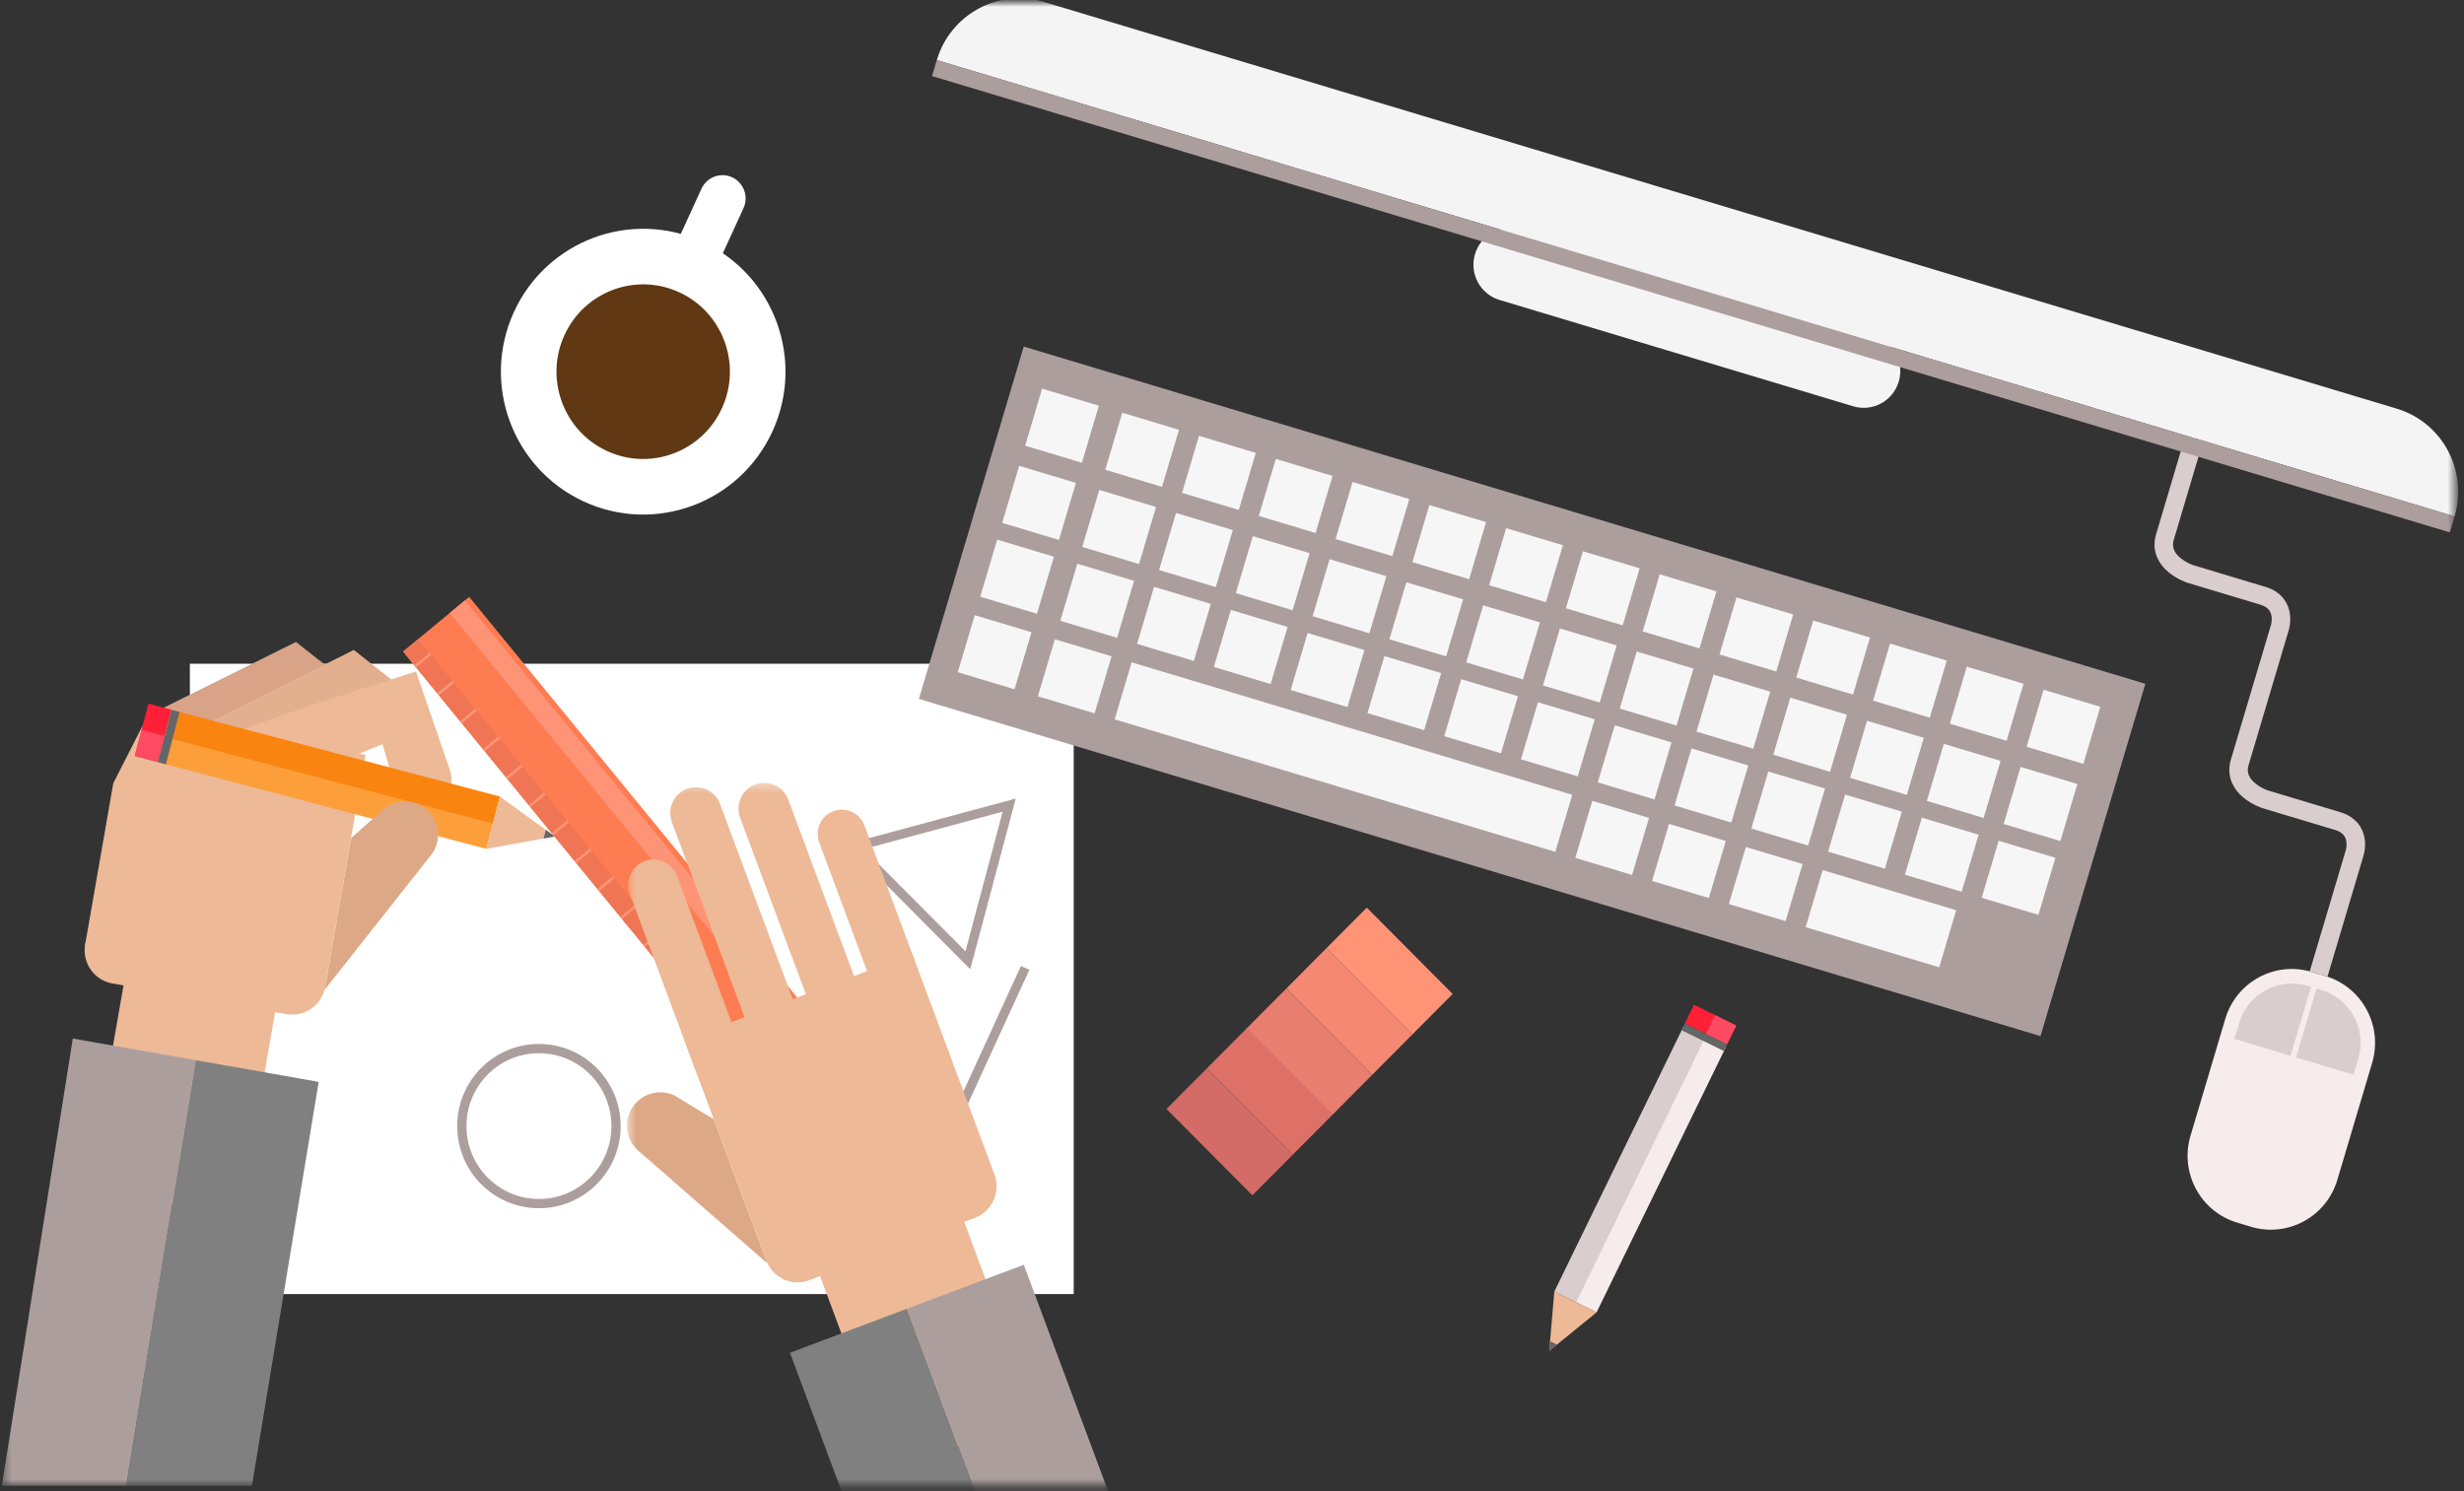 <?xml version="1.0" encoding="UTF-8" standalone="no"?>
<svg width="266px" height="161px" viewBox="0 0 266 161" version="1.1" xmlns="http://www.w3.org/2000/svg" xmlns:xlink="http://www.w3.org/1999/xlink">
    <rect x="0" y="0" width="266" height="161" fill="#333333" stroke="none"/>
    <!-- Generator: Sketch 3.6.1 (26313) - http://www.bohemiancoding.com/sketch -->
    <title>Page 1</title>
    <desc>Created with Sketch.</desc>
    <defs>
        <path id="path-1" d="M0.458,0 L265.379,0 L265.379,160.167 L0.458,160.167 L0.458,0 L0.458,0 Z"></path>
        <path id="path-3" d="M8.732,8.424 L8.732,0.614 L0.164,0.614 L0.164,8.424 L8.732,8.424 L0.164,8.424 L0.164,0.614 L8.733,0.614 L8.733,8.424 L8.732,8.424 Z"></path>
        <path id="path-5" d="M0,0 L279.117,0 L279.117,177.251 L0,177.251 L0,0"></path>
        <path id="path-7" d="M0.51,76.239 L54.689,76.239 L54.689,0.343 L0.51,0.343 L0.51,76.239 L0.51,76.239 Z"></path>
    </defs>
    <g id="Page-1" stroke="none" stroke-width="1" fill="none" fill-rule="evenodd">
        <g id="Desktop-HD-Copy-3" transform="translate(-276, -1815)">
            <g id="Group-2-Copy" transform="translate(251, 1351)">
                <g id="Page-1" transform="translate(11, 464)">
                    <g id="Group-10" transform="translate(34.343, 71.656)">
                        <path d="M167.09,39.075 L162.527,36.828 L161.541,38.852 L166.104,41.099 L167.09,39.075 Z" id="Fill-1" fill="#FF1F37"></path>
                        <path d="M167.09,39.075 L164.809,37.951 L163.823,39.975 L166.103,41.099 L167.09,39.075 Z" id="Fill-3" fill="#FF4A64"></path>
                        <path d="M165.935,41.47 L163.579,40.309 L149.656,68.882 L152.014,70.043 L165.935,41.47 Z" id="Fill-4" fill="#F6ECEC"></path>
                        <path d="M163.731,40.385 L161.374,39.224 L147.452,67.796 L149.809,68.958 L163.731,40.385 Z" id="Fill-5" fill="#DACDCD"></path>
                        <path d="M166.11,41.114 L161.547,38.866 L161.2,39.582 L165.761,41.829 L166.11,41.114 Z" id="Fill-6" fill="#666666"></path>
                        <path d="M147.452,67.796 L146.902,74.197 L152.014,70.044 L147.452,67.796 Z" id="Fill-7" fill="#EDB996"></path>
                        <path d="M146.902,74.197 L146.992,73.156 L147.738,73.518 L146.902,74.197 Z" id="Fill-8" fill="#666666"></path>
                        <path d="M95.568,68.063 L0.156,68.063 L0.156,0.009 L95.568,0.009 L95.568,68.063 Z" id="Fill-9" fill="#FFFFFF"></path>
                    </g>
                    <g id="Group-103" transform="translate(13.737, 0.254)">
                        <mask id="mask-2" fill="white">
                            <use xlink:href="#path-1"></use>
                        </mask>
                        <g id="Clip-12"></g>
                        <path d="M80.927,45.07 C78.074,51.305 70.735,54.033 64.533,51.165 C58.332,48.297 55.617,40.917 58.47,34.682 C61.324,28.448 68.664,25.719 74.865,28.587 C81.067,31.456 83.781,38.835 80.927,45.07" id="Fill-11" fill="#603813" mask="url(#mask-2)"></path>
                        <path d="M80.927,45.07 C78.074,51.305 70.735,54.033 64.533,51.165 C58.332,48.297 55.617,40.917 58.47,34.682 C61.324,28.448 68.664,25.719 74.865,28.587 C81.067,31.456 83.781,38.835 80.927,45.07 L80.927,45.07 Z" id="Stroke-13" stroke="#FFFFFF" stroke-width="6" mask="url(#mask-2)"></path>
                        <path d="M74.865,28.588 L78.259,21.172 L74.865,28.588 Z M77.134,29.637 L80.527,22.221 C81.104,20.961 80.555,19.471 79.302,18.891 C78.05,18.311 76.567,18.863 75.99,20.123 L72.597,27.538 C72.553,27.635 72.527,27.735 72.495,27.833 L76.977,29.906 C77.031,29.817 77.09,29.733 77.134,29.637 L77.134,29.637 Z" id="Fill-14" fill="#FFFFFF" mask="url(#mask-2)"></path>
                        <path d="M252.588,127.141 C251.403,131.126 247.228,133.39 243.264,132.199 L241.769,131.749 C237.805,130.557 235.552,126.36 236.737,122.374 L240.496,109.741 C241.682,105.756 245.857,103.49 249.821,104.683 L251.316,105.133 C255.28,106.324 257.533,110.522 256.347,114.507 L252.588,127.141 Z" id="Fill-15" fill="#F6ECEC" mask="url(#mask-2)"></path>
                        <path d="M247.534,113.74 L241.477,111.92 L241.992,110.19 C242.929,107.04 246.24,105.244 249.374,106.186 L249.748,106.299 L247.534,113.74 Z" id="Fill-16" fill="#DACDCD" mask="url(#mask-2)"></path>
                        <path d="M254.337,115.786 L248.132,113.92 L250.346,106.478 L250.869,106.636 C254.002,107.578 255.789,110.908 254.852,114.057 L254.337,115.786 Z" id="Fill-17" fill="#DACDCD" mask="url(#mask-2)"></path>
                        <path d="M236.889,47.941 C236.889,47.941 235.033,54.18 233.982,57.712 C233.139,60.544 236.702,61.711 236.702,61.711 L244.541,64.069 C247.221,64.874 246.383,67.502 246.383,67.502 L242.493,80.581 L244.965,72.268 C244.965,72.268 243.11,78.507 242.058,82.039 C241.216,84.871 244.778,86.039 244.778,86.039 L252.617,88.395 C255.296,89.201 254.46,91.829 254.46,91.829 L250.569,104.908" id="Stroke-18" stroke="#DACDCD" stroke-width="2" mask="url(#mask-2)"></path>
                        <path d="M220.544,111.616 L99.462,75.207 L110.78,37.165 L231.862,73.575 L220.544,111.616 Z" id="Fill-19" fill="#AD9E9E" mask="url(#mask-2)"></path>
                        <path d="M117.059,49.71 L110.933,47.868 L112.765,41.709 L118.891,43.551 L117.059,49.71 Z" id="Fill-20" fill="#F6F6F6" mask="url(#mask-2)"></path>
                        <path d="M125.707,52.311 L119.581,50.469 L121.413,44.31 L127.54,46.151 L125.707,52.311 Z" id="Fill-21" fill="#F6F6F6" mask="url(#mask-2)"></path>
                        <path d="M133.996,54.803 L127.87,52.961 L129.702,46.802 L135.828,48.644 L133.996,54.803 Z" id="Fill-22" fill="#F6F6F6" mask="url(#mask-2)"></path>
                        <path d="M142.284,57.295 L136.159,55.453 L137.991,49.294 L144.116,51.136 L142.284,57.295 Z" id="Fill-23" fill="#F6F6F6" mask="url(#mask-2)"></path>
                        <path d="M150.573,59.788 L144.446,57.945 L146.279,51.786 L152.405,53.629 L150.573,59.788 Z" id="Fill-24" fill="#F6F6F6" mask="url(#mask-2)"></path>
                        <path d="M158.861,62.28 L152.735,60.439 L154.567,54.279 L160.693,56.121 L158.861,62.28 Z" id="Fill-25" fill="#F6F6F6" mask="url(#mask-2)"></path>
                        <path d="M167.15,64.772 L161.024,62.931 L162.856,56.772 L168.982,58.613 L167.15,64.772 Z" id="Fill-26" fill="#F6F6F6" mask="url(#mask-2)"></path>
                        <path d="M175.438,67.265 L169.312,65.423 L171.144,59.264 L177.271,61.105 L175.438,67.265 Z" id="Fill-27" fill="#F6F6F6" mask="url(#mask-2)"></path>
                        <path d="M183.726,69.757 L177.601,67.915 L179.434,61.756 L185.559,63.598 L183.726,69.757 Z" id="Fill-28" fill="#F6F6F6" mask="url(#mask-2)"></path>
                        <path d="M192.015,72.249 L185.889,70.408 L187.722,64.248 L193.847,66.09 L192.015,72.249 Z" id="Fill-29" fill="#F6F6F6" mask="url(#mask-2)"></path>
                        <path d="M200.304,74.741 L194.177,72.9 L196.01,66.741 L202.136,68.582 L200.304,74.741 Z" id="Fill-30" fill="#F6F6F6" mask="url(#mask-2)"></path>
                        <path d="M208.592,77.234 L202.467,75.392 L204.3,69.234 L210.425,71.075 L208.592,77.234 Z" id="Fill-31" fill="#F6F6F6" mask="url(#mask-2)"></path>
                        <path d="M216.881,79.727 L210.756,77.885 L212.588,71.726 L218.714,73.567 L216.881,79.727 Z" id="Fill-32" fill="#F6F6F6" mask="url(#mask-2)"></path>
                        <path d="M225.17,82.219 L219.044,80.377 L220.877,74.218 L227.003,76.06 L225.17,82.219 Z" id="Fill-33" fill="#F6F6F6" mask="url(#mask-2)"></path>
                        <path d="M114.58,58.043 L108.454,56.201 L110.285,50.043 L116.412,51.885 L114.58,58.043 Z" id="Fill-34" fill="#F6F6F6" mask="url(#mask-2)"></path>
                        <path d="M123.228,60.644 L117.102,58.801 L118.934,52.644 L125.061,54.486 L123.228,60.644 Z" id="Fill-35" fill="#F6F6F6" mask="url(#mask-2)"></path>
                        <path d="M131.517,63.136 L125.391,61.294 L127.222,55.136 L133.349,56.978 L131.517,63.136 Z" id="Fill-36" fill="#F6F6F6" mask="url(#mask-2)"></path>
                        <path d="M139.805,65.629 L133.68,63.786 L135.511,57.629 L141.637,59.47 L139.805,65.629 Z" id="Fill-37" fill="#F6F6F6" mask="url(#mask-2)"></path>
                        <path d="M148.094,68.121 L141.967,66.278 L143.799,60.121 L149.925,61.963 L148.094,68.121 Z" id="Fill-38" fill="#F6F6F6" mask="url(#mask-2)"></path>
                        <path d="M156.382,70.613 L150.255,68.77 L152.088,62.613 L158.213,64.455 L156.382,70.613 Z" id="Fill-39" fill="#F6F6F6" mask="url(#mask-2)"></path>
                        <path d="M164.671,73.105 L158.544,71.263 L160.377,65.106 L166.503,66.947 L164.671,73.105 Z" id="Fill-40" fill="#F6F6F6" mask="url(#mask-2)"></path>
                        <path d="M172.96,75.598 L166.833,73.756 L168.665,67.598 L174.791,69.44 L172.96,75.598 Z" id="Fill-41" fill="#F6F6F6" mask="url(#mask-2)"></path>
                        <path d="M181.248,78.09 L175.122,76.248 L176.955,70.09 L183.079,71.932 L181.248,78.09 Z" id="Fill-42" fill="#F6F6F6" mask="url(#mask-2)"></path>
                        <path d="M189.536,80.582 L183.41,78.74 L185.242,72.583 L191.368,74.425 L189.536,80.582 Z" id="Fill-43" fill="#F6F6F6" mask="url(#mask-2)"></path>
                        <path d="M197.824,83.075 L191.699,81.232 L193.531,75.075 L199.656,76.917 L197.824,83.075 Z" id="Fill-44" fill="#F6F6F6" mask="url(#mask-2)"></path>
                        <path d="M206.113,85.567 L199.988,83.725 L201.821,77.568 L207.945,79.409 L206.113,85.567 Z" id="Fill-45" fill="#F6F6F6" mask="url(#mask-2)"></path>
                        <path d="M214.403,88.06 L208.277,86.217 L210.109,80.06 L216.235,81.902 L214.403,88.06 Z" id="Fill-46" fill="#F6F6F6" mask="url(#mask-2)"></path>
                        <path d="M222.691,90.552 L216.565,88.71 L218.398,82.552 L224.524,84.394 L222.691,90.552 Z" id="Fill-47" fill="#F6F6F6" mask="url(#mask-2)"></path>
                        <path d="M112.208,66.014 L106.082,64.171 L107.915,58.013 L114.041,59.855 L112.208,66.014 Z" id="Fill-48" fill="#F6F6F6" mask="url(#mask-2)"></path>
                        <path d="M120.857,68.614 L114.73,66.772 L116.563,60.614 L122.69,62.455 L120.857,68.614 Z" id="Fill-49" fill="#F6F6F6" mask="url(#mask-2)"></path>
                        <path d="M129.145,71.107 L123.019,69.265 L124.852,63.106 L130.978,64.947 L129.145,71.107 Z" id="Fill-50" fill="#F6F6F6" mask="url(#mask-2)"></path>
                        <path d="M137.433,73.599 L131.308,71.757 L133.141,65.598 L139.266,67.44 L137.433,73.599 Z" id="Fill-51" fill="#F6F6F6" mask="url(#mask-2)"></path>
                        <path d="M145.722,76.091 L139.596,74.249 L141.429,68.09 L147.555,69.932 L145.722,76.091 Z" id="Fill-52" fill="#F6F6F6" mask="url(#mask-2)"></path>
                        <path d="M154.01,78.583 L147.885,76.741 L149.717,70.583 L155.843,72.424 L154.01,78.583 Z" id="Fill-53" fill="#F6F6F6" mask="url(#mask-2)"></path>
                        <path d="M162.299,81.076 L156.173,79.234 L158.006,73.075 L164.132,74.917 L162.299,81.076 Z" id="Fill-54" fill="#F6F6F6" mask="url(#mask-2)"></path>
                        <path d="M170.588,83.569 L164.461,81.726 L166.294,75.567 L172.421,77.409 L170.588,83.569 Z" id="Fill-55" fill="#F6F6F6" mask="url(#mask-2)"></path>
                        <path d="M178.876,86.061 L172.751,84.219 L174.584,78.06 L180.709,79.902 L178.876,86.061 Z" id="Fill-56" fill="#F6F6F6" mask="url(#mask-2)"></path>
                        <path d="M187.164,88.553 L181.039,86.711 L182.871,80.552 L188.997,82.394 L187.164,88.553 Z" id="Fill-57" fill="#F6F6F6" mask="url(#mask-2)"></path>
                        <path d="M195.453,91.045 L189.327,89.204 L191.16,83.045 L197.285,84.886 L195.453,91.045 Z" id="Fill-58" fill="#F6F6F6" mask="url(#mask-2)"></path>
                        <path d="M203.742,93.538 L197.617,91.696 L199.45,85.537 L205.574,87.378 L203.742,93.538 Z" id="Fill-59" fill="#F6F6F6" mask="url(#mask-2)"></path>
                        <path d="M212.031,96.03 L205.906,94.188 L207.738,88.03 L213.864,89.871 L212.031,96.03 Z" id="Fill-60" fill="#F6F6F6" mask="url(#mask-2)"></path>
                        <path d="M220.32,98.523 L214.194,96.68 L216.027,90.522 L222.152,92.363 L220.32,98.523 Z" id="Fill-61" fill="#F6F6F6" mask="url(#mask-2)"></path>
                        <path d="M109.784,74.166 L103.657,72.324 L105.49,66.165 L111.616,68.007 L109.784,74.166 Z" id="Fill-62" fill="#F6F6F6" mask="url(#mask-2)"></path>
                        <path d="M118.432,76.767 L112.306,74.924 L114.138,68.766 L120.264,70.607 L118.432,76.767 Z" id="Fill-63" fill="#F6F6F6" mask="url(#mask-2)"></path>
                        <path d="M168.163,91.721 L120.594,77.417 L122.427,71.258 L169.995,85.562 L168.163,91.721 Z" id="Fill-64" fill="#F6F6F6" mask="url(#mask-2)"></path>
                        <path d="M176.451,94.213 L170.326,92.371 L172.158,86.212 L178.284,88.053 L176.451,94.213 Z" id="Fill-65" fill="#F6F6F6" mask="url(#mask-2)"></path>
                        <path d="M184.739,96.705 L178.613,94.863 L180.446,88.705 L186.572,90.546 L184.739,96.705 Z" id="Fill-66" fill="#F6F6F6" mask="url(#mask-2)"></path>
                        <path d="M193.028,99.198 L186.902,97.355 L188.734,91.197 L194.86,93.038 L193.028,99.198 Z" id="Fill-67" fill="#F6F6F6" mask="url(#mask-2)"></path>
                        <path d="M209.607,104.183 L195.193,99.849 L197.025,93.689 L211.439,98.023 L209.607,104.183 Z" id="Fill-68" fill="#F6F6F6" mask="url(#mask-2)"></path>
                        <path d="M205.242,40.948 C204.617,43.048 202.417,44.242 200.327,43.613 L162.145,32.132 C160.056,31.504 158.868,29.291 159.493,27.191 C160.118,25.09 162.319,23.897 164.408,24.526 L202.591,36.007 C204.68,36.635 205.867,38.847 205.242,40.948" id="Fill-69" fill="#F4F4F4" mask="url(#mask-2)"></path>
                        <path d="M259.002,43.869 L112.966,-0.044 C108.047,-1.523 102.867,1.288 101.396,6.233 L265.244,55.501 C266.715,50.556 263.921,45.348 259.002,43.869" id="Fill-70" fill="#F4F4F4" mask="url(#mask-2)"></path>
                        <path d="M264.731,57.228 L100.883,7.959 L101.396,6.233 L265.244,55.502 L264.731,57.228 Z" id="Fill-71" fill="#AD9E9E" mask="url(#mask-2)"></path>
                        <path d="M104.748,103.426 L92.552,91.165 L109.212,86.676 L104.748,103.426 L104.748,103.426 Z" id="Stroke-72" stroke="#AD9E9E" mask="url(#mask-2)"></path>
                        <path d="M110.933,104.251 L98.447,131.472" id="Stroke-73" stroke="#AD9E9E" mask="url(#mask-2)"></path>
                        <path d="M66.769,121.33 C66.769,125.951 63.042,129.699 58.445,129.699 C53.849,129.699 50.121,125.951 50.121,121.33 C50.121,116.708 53.849,112.961 58.445,112.961 C63.042,112.961 66.769,116.708 66.769,121.33 L66.769,121.33 Z" id="Stroke-74" stroke="#AD9E9E" mask="url(#mask-2)"></path>
                        <path d="M43.776,70.095 L50.912,64.191 L93.95,116.764 L86.814,122.668 L43.776,70.095 Z" id="Fill-75" fill="#FE7C52" mask="url(#mask-2)"></path>
                        <path d="M43.776,70.095 L45.409,68.745 L88.447,121.317 L86.814,122.668 L43.776,70.095 Z" id="Fill-76" fill="#EF7554" mask="url(#mask-2)"></path>
                        <path d="M48.816,65.924 L50.449,64.574 L93.488,117.146 L91.854,118.497 L48.816,65.924 Z" id="Fill-77" fill="#FF9376" mask="url(#mask-2)"></path>
                        <path d="M87.21,117.62 C86.814,117.138 86.884,116.426 87.363,116.028 C87.843,115.632 88.551,115.701 88.946,116.184 C89.342,116.665 89.273,117.379 88.794,117.775 C88.315,118.172 87.605,118.103 87.21,117.62" id="Fill-78" fill="#30A2DC" mask="url(#mask-2)"></path>
                        <path d="M88.442,117.348 C88.688,117.146 88.722,116.781 88.52,116.535 C88.319,116.29 87.957,116.256 87.714,116.457 C87.47,116.658 87.435,117.022 87.636,117.268 C87.837,117.515 88.198,117.548 88.442,117.348 M87.013,115.6 C87.726,115.009 88.785,115.114 89.373,115.831 C89.96,116.549 89.857,117.612 89.144,118.203 C88.431,118.794 87.37,118.691 86.784,117.973 C86.195,117.256 86.299,116.19 87.013,115.6" id="Fill-79" fill="#E2684B" mask="url(#mask-2)"></path>
                        <path d="M82.055,116.854 L83.687,115.503 L83.87,115.728 L82.239,117.078 L82.055,116.854 Z" id="Fill-80" fill="#FF9376" mask="url(#mask-2)"></path>
                        <path d="M79.584,113.836 L81.216,112.485 L81.4,112.709 L79.768,114.06 L79.584,113.836 Z" id="Fill-81" fill="#FF9376" mask="url(#mask-2)"></path>
                        <path d="M77.113,110.818 L78.745,109.468 L78.929,109.692 L77.298,111.041 L77.113,110.818 Z" id="Fill-82" fill="#FF9376" mask="url(#mask-2)"></path>
                        <path d="M74.642,107.8 L76.274,106.45 L76.458,106.673 L74.826,108.024 L74.642,107.8 Z" id="Fill-83" fill="#FF9376" mask="url(#mask-2)"></path>
                        <path d="M72.17,104.78 L73.804,103.43 L73.987,103.654 L72.354,105.005 L72.17,104.78 Z" id="Fill-84" fill="#FF9376" mask="url(#mask-2)"></path>
                        <path d="M69.7,101.762 L71.332,100.411 L71.516,100.635 L69.883,101.986 L69.7,101.762 Z" id="Fill-85" fill="#FF9376" mask="url(#mask-2)"></path>
                        <path d="M67.229,98.743 L68.861,97.393 L69.045,97.618 L67.413,98.968 L67.229,98.743 Z" id="Fill-86" fill="#FF9376" mask="url(#mask-2)"></path>
                        <path d="M64.758,95.726 L66.391,94.374 L66.575,94.599 L64.942,95.949 L64.758,95.726 Z" id="Fill-87" fill="#FF9376" mask="url(#mask-2)"></path>
                        <path d="M62.288,92.708 L63.92,91.357 L64.104,91.582 L62.471,92.932 L62.288,92.708 Z" id="Fill-88" fill="#FF9376" mask="url(#mask-2)"></path>
                        <path d="M59.818,89.689 L61.45,88.339 L61.632,88.563 L60.002,89.914 L59.818,89.689 Z" id="Fill-89" fill="#FF9376" mask="url(#mask-2)"></path>
                        <path d="M57.346,86.671 L58.978,85.321 L59.162,85.545 L57.53,86.896 L57.346,86.671 Z" id="Fill-90" fill="#FF9376" mask="url(#mask-2)"></path>
                        <path d="M54.876,83.652 L56.508,82.302 L56.692,82.526 L55.059,83.877 L54.876,83.652 Z" id="Fill-91" fill="#FF9376" mask="url(#mask-2)"></path>
                        <path d="M52.404,80.633 L54.035,79.282 L54.22,79.508 L52.588,80.858 L52.404,80.633 Z" id="Fill-92" fill="#FF9376" mask="url(#mask-2)"></path>
                        <path d="M49.933,77.614 L51.564,76.264 L51.75,76.489 L50.117,77.84 L49.933,77.614 Z" id="Fill-93" fill="#FF9376" mask="url(#mask-2)"></path>
                        <path d="M47.463,74.597 L49.094,73.247 L49.278,73.471 L47.647,74.82 L47.463,74.597 Z" id="Fill-94" fill="#FF9376" mask="url(#mask-2)"></path>
                        <path d="M44.992,71.58 L46.623,70.229 L46.807,70.453 L45.175,71.803 L44.992,71.58 Z" id="Fill-95" fill="#FF9376" mask="url(#mask-2)"></path>
                        <path d="M36.612,72.514 L32.212,69.059 L16.212,77.011 L22.089,78.137 L36.612,72.514 Z" id="Fill-96" fill="#D8A387" mask="url(#mask-2)"></path>
                        <path d="M42.855,73.381 L38.456,69.925 L22.151,78.081 L28.289,79.238 L42.855,73.381 Z" id="Fill-97" fill="#E2B08F" mask="url(#mask-2)"></path>
                        <path d="M9.43,101.869 L35.328,106.435 L39.722,81.246 L16.212,77.011 L12.493,84.311 L9.43,101.869 Z" id="Fill-98" fill="#EDB996" mask="url(#mask-2)"></path>
                        <path d="M9.455,101.726 C9.111,103.7 10.425,105.582 12.389,105.929 L31.186,109.242 C33.15,109.588 35.022,108.269 35.367,106.294 C35.711,104.319 34.397,102.438 32.432,102.092 L13.637,98.778 C11.671,98.432 9.8,99.751 9.455,101.726" id="Fill-99" fill="#EDB996" mask="url(#mask-2)"></path>
                        <path d="M9.746,128.214 L26.114,131.1 L30.667,104.991 L14.301,102.106 L9.746,128.214 Z" id="Fill-100" fill="#EDB996" mask="url(#mask-2)"></path>
                        <path d="M21.394,114.216 L34.667,116.556 L27.459,160.167 L13.881,160.167 L21.394,114.216 Z" id="Fill-101" fill="#808080" mask="url(#mask-2)"></path>
                        <path d="M8.122,111.876 L21.394,114.216 L13.881,160.167 L0.458,160.167 L8.122,111.876 Z" id="Fill-102" fill="#AD9E9E" mask="url(#mask-2)"></path>
                    </g>
                    <g id="Group-124" transform="translate(0, 0.254)">
                        <g id="Group-106" transform="translate(34.968, 107.102)">
                            <mask id="mask-4" fill="white">
                                <use xlink:href="#path-3"></use>
                            </mask>
                            <g id="Clip-105"></g>
                            <path d="M1.298,0.614 L8.733,1.925 L7.599,8.424 L0.164,7.114 L1.298,0.614 Z" id="Fill-104" fill="#E6E6E6" mask="url(#mask-4)"></path>
                        </g>
                        <mask id="mask-6" fill="white">
                            <use xlink:href="#path-5"></use>
                        </mask>
                        <g id="Clip-108"></g>
                        <path d="M47.303,83.337 C47.853,83.065 51.426,81.626 55.303,80.096 L56.935,84.841 L62.564,82.882 L58.908,72.254 C58.908,72.254 37.772,78.804 37.15,79.961 L48.487,82.146 C48.065,82.931 47.427,83.276 47.303,83.337" id="Fill-107" fill="#EDB996" mask="url(#mask-6)"></path>
                        <path d="M56.582,83.387 C56.286,85.084 57.414,86.7 59.103,86.997 C60.79,87.296 62.398,86.161 62.693,84.465 C62.99,82.768 61.862,81.151 60.174,80.854 C58.486,80.556 56.878,81.691 56.582,83.387" id="Fill-109" fill="#EDB996" mask="url(#mask-6)"></path>
                        <path d="M56.718,84.997 L55.303,80.096 L59.197,82.372 L56.718,84.997 Z" id="Fill-110" fill="#EDB996" mask="url(#mask-6)"></path>
                        <path d="M28.549,81.367 L30.025,75.715 L32.504,76.371 L31.028,82.023 L28.549,81.367 Z" id="Fill-111" fill="#FF1F37" mask="url(#mask-6)"></path>
                        <path d="M28.549,81.368 L29.287,78.542 L31.767,79.196 L31.029,82.022 L28.549,81.368 Z" id="Fill-112" fill="#FF4A64" mask="url(#mask-6)"></path>
                        <path d="M31.475,82.154 L32.237,79.234 L67.257,88.478 L66.495,91.399 L31.475,82.154 Z" id="Fill-113" fill="#FC9F3A" mask="url(#mask-6)"></path>
                        <path d="M32.188,79.423 L32.95,76.503 L67.97,85.747 L67.208,88.668 L32.188,79.423 Z" id="Fill-114" fill="#F98410" mask="url(#mask-6)"></path>
                        <path d="M31.037,82.039 L32.512,76.387 L33.388,76.619 L31.913,82.27 L31.037,82.039 Z" id="Fill-115" fill="#666666" mask="url(#mask-6)"></path>
                        <path d="M67.97,85.748 L73.895,90.055 L66.495,91.4 L67.97,85.748 Z" id="Fill-116" fill="#EDB996" mask="url(#mask-6)"></path>
                        <path d="M73.895,90.055 L72.931,89.355 L72.685,90.274 L73.895,90.055 Z" id="Fill-117" fill="#666666" mask="url(#mask-6)"></path>
                        <path d="M49.049,106.612 L51.905,90.237 L55.59,86.948 L55.592,86.95 C56.351,86.4 57.319,86.144 58.312,86.32 C60.269,86.665 61.577,88.539 61.234,90.506 C61.134,91.079 60.895,91.586 60.573,92.023 L60.579,92.032 L60.362,92.289 C60.328,92.328 60.297,92.371 60.26,92.41 L49.049,106.612 Z" id="Fill-118" fill="#DDA885" mask="url(#mask-6)"></path>
                        <path d="M166.476,111.432 L157.205,102.111 L161.551,97.743 L170.821,107.063 L166.476,111.432 Z" id="Fill-119" fill="#FF9376" mask="url(#mask-6)"></path>
                        <path d="M162.13,115.801 L152.859,106.48 L157.205,102.111 L166.476,111.432 L162.13,115.801 Z" id="Fill-120" fill="#F48873" mask="url(#mask-6)"></path>
                        <path d="M157.784,120.17 L148.514,110.85 L152.859,106.48 L162.13,115.8 L157.784,120.17 Z" id="Fill-121" fill="#E87E70" mask="url(#mask-6)"></path>
                        <path d="M153.543,124.434 L144.272,115.113 L148.618,110.744 L157.889,120.065 L153.543,124.434 Z" id="Fill-122" fill="#DD7168" mask="url(#mask-6)"></path>
                        <path d="M149.198,128.802 L139.927,119.482 L144.272,115.113 L153.544,124.434 L149.198,128.802 Z" id="Fill-123" fill="#D36B66" mask="url(#mask-6)"></path>
                    </g>
                    <g id="Group-136" transform="translate(81.175, 84.182)">
                        <mask id="mask-8" fill="white">
                            <use xlink:href="#path-7"></use>
                        </mask>
                        <g id="Clip-126"></g>
                        <path d="M40.234,42.78 L15.61,52.049 L6.691,28.098 L31.315,18.831 L40.234,42.78 Z" id="Fill-125" fill="#EDB996" mask="url(#mask-8)"></path>
                        <path d="M14.352,0.52 C12.918,1.06 12.19,2.668 12.727,4.11 L20.101,23.911 L25.297,21.955 L17.924,2.155 C17.387,0.712 15.789,-0.02 14.352,0.52" id="Fill-127" fill="#EDB996" mask="url(#mask-8)"></path>
                        <path d="M6.987,0.992 C5.552,1.531 4.824,3.139 5.361,4.581 L13.589,26.675 L18.559,24.114 L10.557,2.626 C10.021,1.184 8.422,0.451 6.987,0.992" id="Fill-128" fill="#EDB996" mask="url(#mask-8)"></path>
                        <path d="M2.411,8.8 C1.004,9.33 0.29,10.907 0.816,12.322 L8.352,32.559 L13.45,30.64 L5.914,10.404 C5.387,8.989 3.819,8.271 2.411,8.8" id="Fill-129" fill="#EDB996" mask="url(#mask-8)"></path>
                        <path d="M22.788,3.403 C21.441,3.911 20.757,5.422 21.261,6.776 L26.591,21.091 L31.596,19.584 L26.143,4.939 C25.638,3.585 24.136,2.896 22.788,3.403" id="Fill-130" fill="#EDB996" mask="url(#mask-8)"></path>
                        <path d="M15.659,52.219 L9.861,36.65 L5.638,34.097 L5.635,34.099 C4.789,33.699 3.791,33.627 2.846,33.981 C0.987,34.683 0.042,36.766 0.739,38.637 C0.942,39.182 1.271,39.635 1.667,40.006 L1.661,40.016 L1.922,40.228 C1.963,40.261 2.001,40.298 2.044,40.328 L15.659,52.219 Z" id="Fill-131" fill="#DDA885" mask="url(#mask-8)"></path>
                        <path d="M40.183,42.644 C40.882,44.521 39.935,46.614 38.066,47.317 L20.195,54.043 C18.327,54.747 16.245,53.795 15.546,51.917 C14.846,50.039 15.795,47.948 17.663,47.244 L35.534,40.517 C37.403,39.814 39.484,40.767 40.183,42.644" id="Fill-132" fill="#EDB996" mask="url(#mask-8)"></path>
                        <path d="M44.734,68.736 L29.172,74.593 L19.928,49.769 L35.489,43.913 L44.734,68.736 Z" id="Fill-133" fill="#EDB996" mask="url(#mask-8)"></path>
                        <path d="M30.728,57.126 L18.108,61.876 L29.888,93.511 L42.508,88.761 L30.728,57.126 Z" id="Fill-134" fill="#808080" mask="url(#mask-8)"></path>
                        <path d="M43.347,52.376 L30.728,57.126 L42.508,88.761 L55.128,84.011 L43.347,52.376 Z" id="Fill-135" fill="#AD9E9E" mask="url(#mask-8)"></path>
                    </g>
                </g>
            </g>
        </g>
    </g>
</svg>